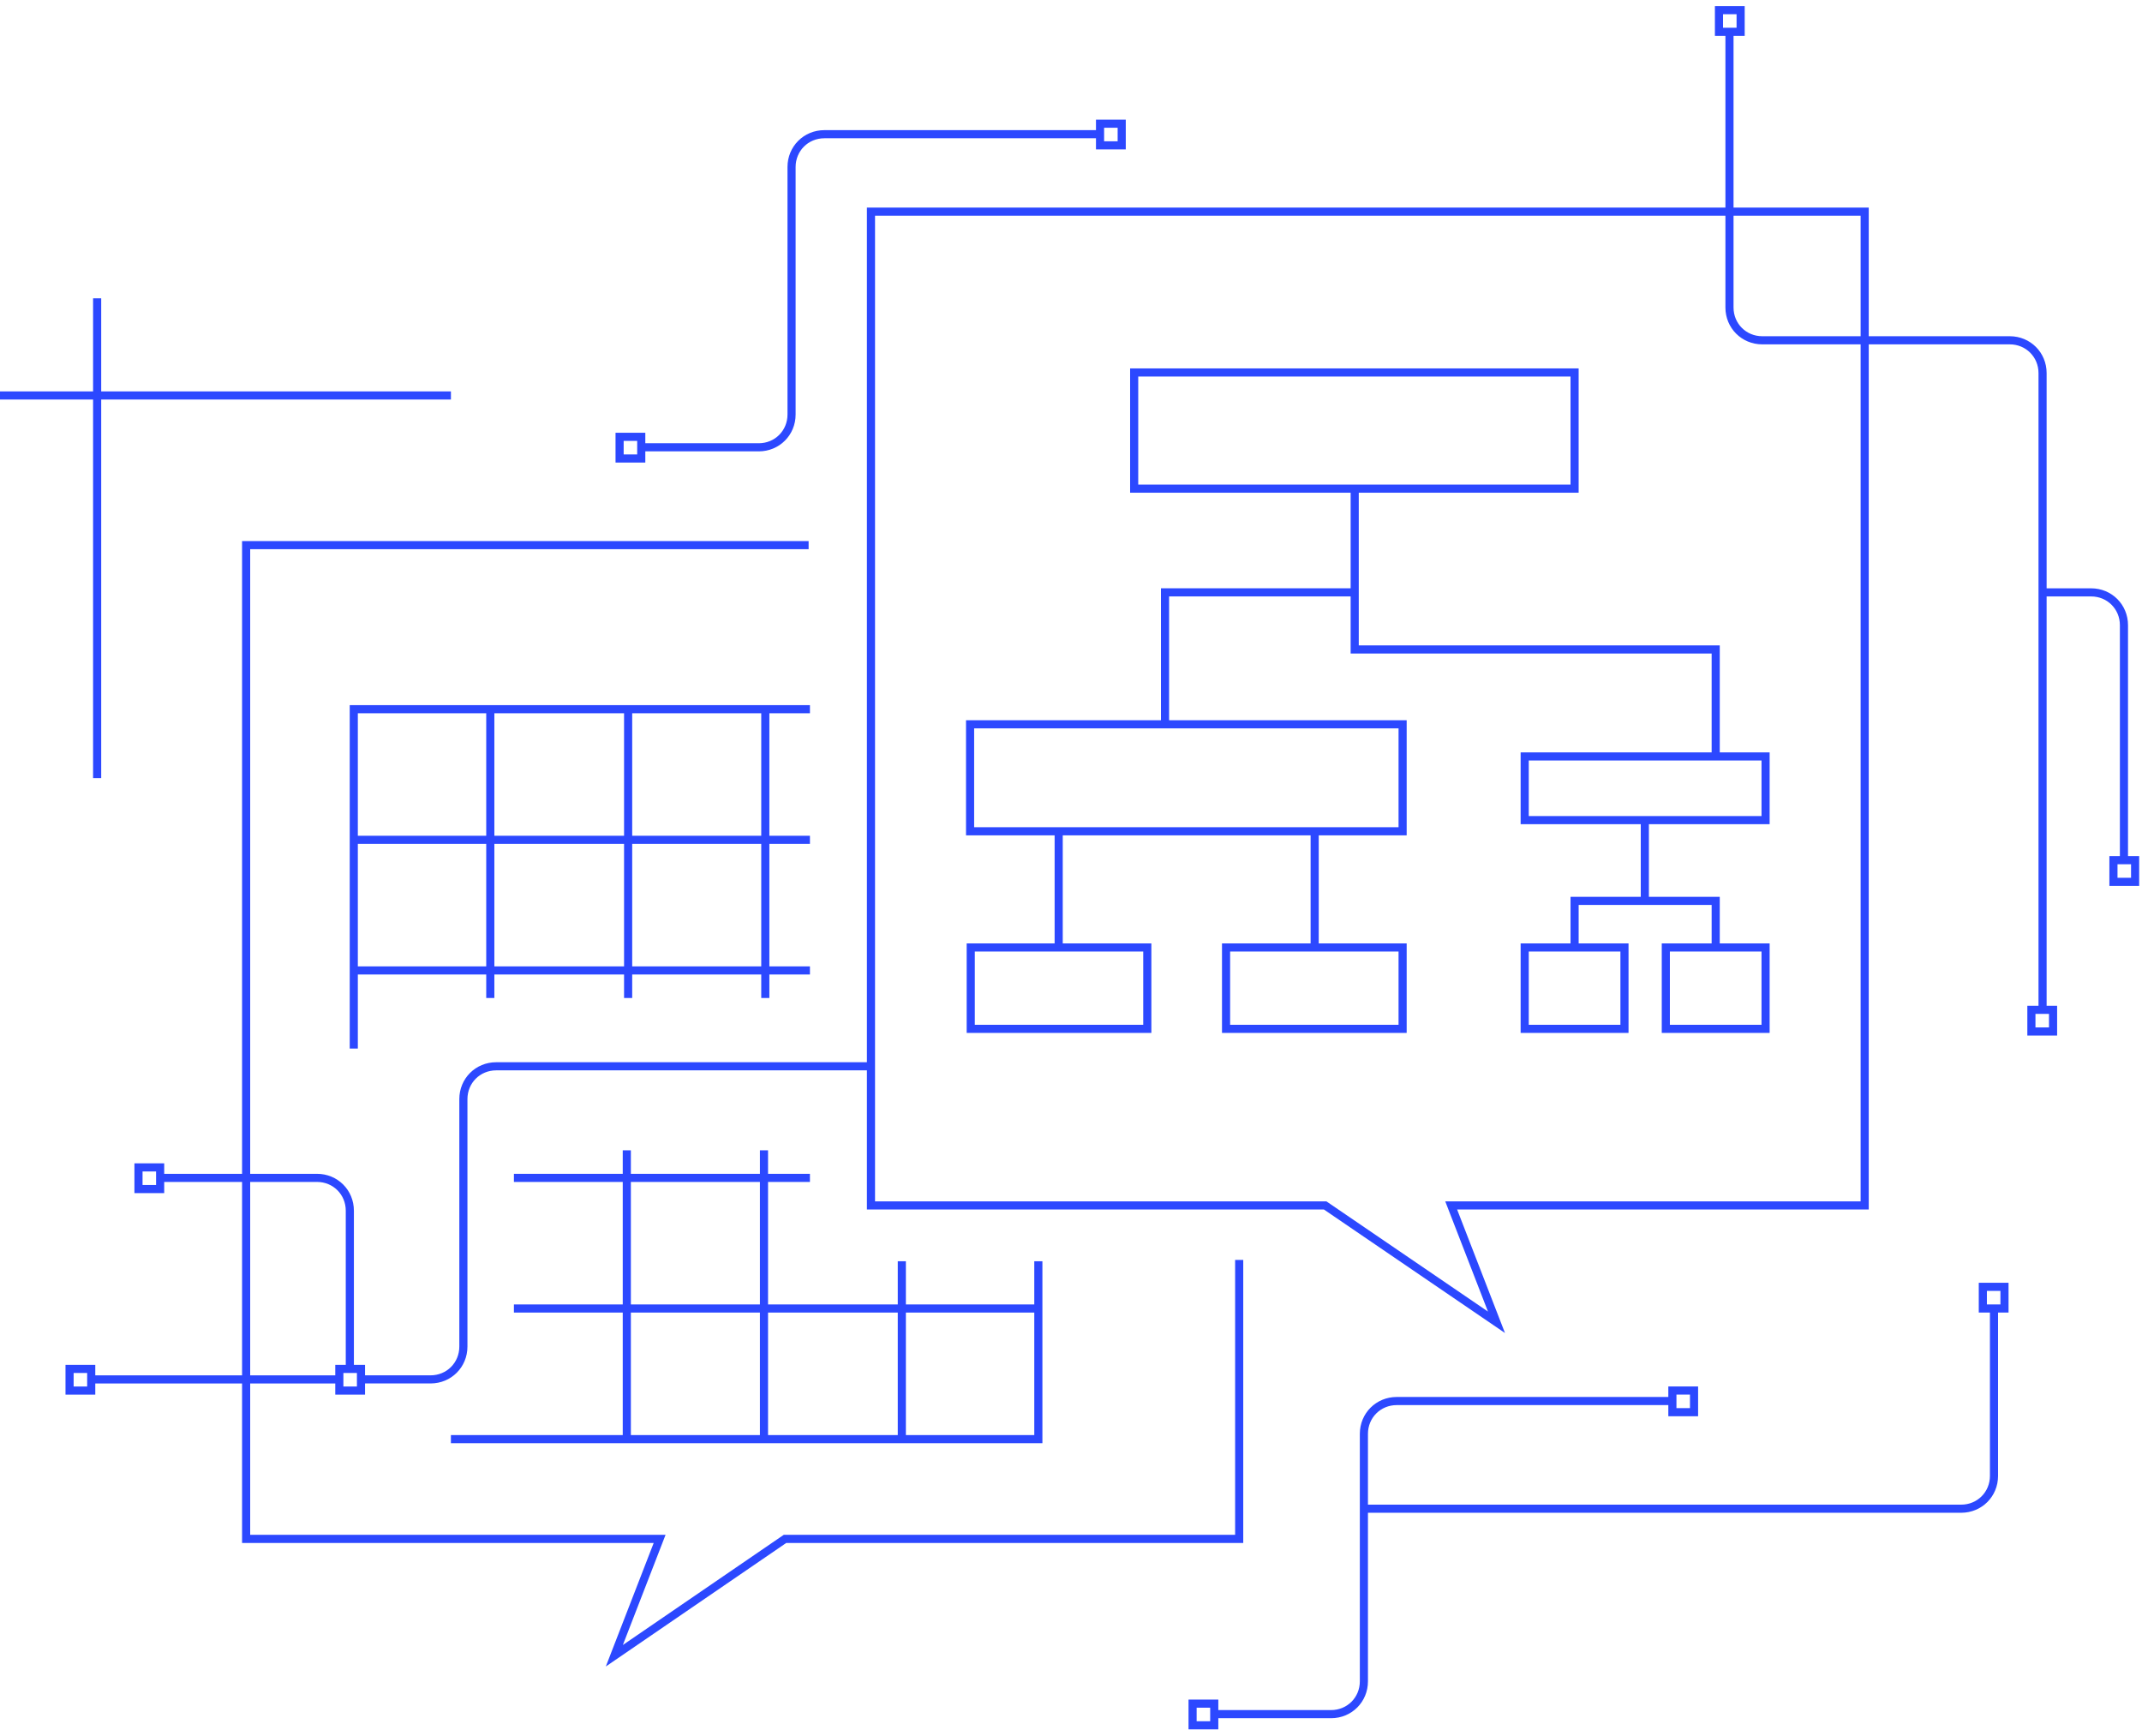 <svg width="211" height="171" viewBox="0 0 211 171" fill="none" xmlns="http://www.w3.org/2000/svg">
<path fill-rule="evenodd" clip-rule="evenodd" d="M197.854 126.352L194.921 126.352L194.921 129.285L197.854 129.285L197.854 126.352ZM197.054 127.152L197.054 128.485L195.721 128.485L195.721 127.152L197.054 127.152Z" fill="#2C48FF"/>
<path fill-rule="evenodd" clip-rule="evenodd" d="M137.585 138.401L164.74 138.401L164.74 137.601L137.585 137.601C135.554 137.601 133.952 139.202 133.952 141.233L133.952 165.608C133.952 167.197 132.709 168.441 131.119 168.441L119.546 168.441L119.546 169.241L131.119 169.241C133.151 169.241 134.752 167.639 134.752 165.608L134.752 141.233C134.752 139.644 135.995 138.401 137.585 138.401Z" fill="#2C48FF"/>
<path fill-rule="evenodd" clip-rule="evenodd" d="M167.273 136.565L164.34 136.565L164.34 139.499L167.273 139.499L167.273 136.565ZM166.473 137.365L166.473 138.699L165.14 138.699L165.14 137.365L166.473 137.365Z" fill="#2C48FF"/>
<path fill-rule="evenodd" clip-rule="evenodd" d="M120.011 167.406L117.077 167.406L117.077 170.34L120.011 170.34L120.011 167.406ZM119.211 168.206L119.211 169.54L117.877 169.54L117.877 168.206L119.211 168.206Z" fill="#2C48FF"/>
<path fill-rule="evenodd" clip-rule="evenodd" d="M196.02 128.887L196.02 145.374C196.02 146.963 194.777 148.206 193.188 148.206L134.417 148.206L134.417 149.006L193.188 149.006C195.219 149.006 196.82 147.405 196.82 145.374L196.82 128.887L196.02 128.887Z" fill="#2C48FF"/>
<path fill-rule="evenodd" clip-rule="evenodd" d="M184.083 20.448L85.396 20.448L85.396 119.135L130.414 119.135L148.25 131.3L143.535 119.135L184.083 119.135L184.083 20.448ZM183.283 21.248L183.283 118.335L142.367 118.335L146.574 129.188L130.661 118.335L86.196 118.335L86.196 21.248L183.283 21.248Z" fill="#2C48FF"/>
<path fill-rule="evenodd" clip-rule="evenodd" d="M24.645 54.093L79.654 54.093L79.654 53.293L23.845 53.293L23.845 151.98L64.393 151.98L59.676 164.148L77.45 151.98L122.467 151.98L122.467 124.102L121.667 124.102L121.667 151.18L77.203 151.18L61.356 162.029L65.561 151.18L24.645 151.18L24.645 54.093Z" fill="#2C48FF"/>
<path fill-rule="evenodd" clip-rule="evenodd" d="M7.6224e-05 39.353L44.418 39.353L44.418 38.553L7.62939e-05 38.553L7.6224e-05 39.353Z" fill="#2C48FF"/>
<path fill-rule="evenodd" clip-rule="evenodd" d="M9.969 76.646L9.969 29.384L9.169 29.384L9.169 76.646L9.969 76.646Z" fill="#2C48FF"/>
<path fill-rule="evenodd" clip-rule="evenodd" d="M35.249 70.256L79.784 70.256L79.784 69.456L34.45 69.456L34.45 103.282L35.249 103.282L35.249 70.256Z" fill="#2C48FF"/>
<path fill-rule="evenodd" clip-rule="evenodd" d="M34.849 83.121L79.784 83.121L79.784 82.321L34.849 82.321L34.849 83.121Z" fill="#2C48FF"/>
<path fill-rule="evenodd" clip-rule="evenodd" d="M34.849 95.987L79.784 95.987L79.784 95.188L34.849 95.188L34.849 95.987Z" fill="#2C48FF"/>
<path fill-rule="evenodd" clip-rule="evenodd" d="M48.697 98.302L48.697 69.855L47.897 69.855L47.897 98.302L48.697 98.302Z" fill="#2C48FF"/>
<path fill-rule="evenodd" clip-rule="evenodd" d="M62.275 98.302L62.275 69.855L61.474 69.855L61.474 98.302L62.275 98.302Z" fill="#2C48FF"/>
<path fill-rule="evenodd" clip-rule="evenodd" d="M75.787 98.302L75.787 69.855L74.987 69.855L74.987 98.302L75.787 98.302Z" fill="#2C48FF"/>
<path fill-rule="evenodd" clip-rule="evenodd" d="M101.883 141.354L101.883 124.232L102.683 124.232L102.683 142.154L44.417 142.154L44.417 141.354L101.883 141.354Z" fill="#2C48FF"/>
<path fill-rule="evenodd" clip-rule="evenodd" d="M102.283 128.486L50.624 128.486L50.624 129.286L102.283 129.286L102.283 128.486Z" fill="#2C48FF"/>
<path fill-rule="evenodd" clip-rule="evenodd" d="M79.783 115.621L50.624 115.621L50.624 116.421L79.783 116.421L79.783 115.621Z" fill="#2C48FF"/>
<path fill-rule="evenodd" clip-rule="evenodd" d="M88.435 124.232L88.435 141.754L89.235 141.754L89.235 124.232L88.435 124.232Z" fill="#2C48FF"/>
<path fill-rule="evenodd" clip-rule="evenodd" d="M74.857 113.305L74.857 141.753L75.657 141.753L75.657 113.305L74.857 113.305Z" fill="#2C48FF"/>
<path fill-rule="evenodd" clip-rule="evenodd" d="M61.344 113.305L61.344 141.753L62.144 141.753L62.144 113.305L61.344 113.305Z" fill="#2C48FF"/>
<path fill-rule="evenodd" clip-rule="evenodd" d="M155.506 36.288L111.323 36.288L111.323 48.532L155.506 48.532L155.506 36.288ZM154.706 37.088L154.706 47.732L112.123 47.732L112.123 37.088L154.706 37.088Z" fill="#2C48FF"/>
<path fill-rule="evenodd" clip-rule="evenodd" d="M174.32 74.109L149.792 74.109L149.792 81.181L174.32 81.181L174.32 74.109ZM173.52 74.909L173.52 80.381L150.592 80.381L150.592 74.909L173.52 74.909Z" fill="#2C48FF"/>
<path fill-rule="evenodd" clip-rule="evenodd" d="M138.566 70.942L95.159 70.942L95.159 82.281L138.566 82.281L138.566 70.942ZM137.766 71.742L137.766 81.481L95.959 81.481L95.959 71.742L137.766 71.742Z" fill="#2C48FF"/>
<path fill-rule="evenodd" clip-rule="evenodd" d="M174.32 92.924L163.693 92.924L163.693 101.741L174.32 101.741L174.32 92.924ZM173.52 93.724L173.52 100.941L164.493 100.941L164.493 93.724L173.52 93.724Z" fill="#2C48FF"/>
<path fill-rule="evenodd" clip-rule="evenodd" d="M160.42 92.924L149.792 92.924L149.792 101.741L160.42 101.741L160.42 92.924ZM159.62 93.724L159.62 100.941L150.592 100.941L150.592 93.724L159.62 93.724Z" fill="#2C48FF"/>
<path fill-rule="evenodd" clip-rule="evenodd" d="M138.566 92.924L120.374 92.924L120.374 101.741L138.566 101.741L138.566 92.924ZM137.766 93.724L137.766 100.941L121.174 100.941L121.174 93.724L137.766 93.724Z" fill="#2C48FF"/>
<path fill-rule="evenodd" clip-rule="evenodd" d="M113.416 92.924L95.224 92.924L95.224 101.741L113.416 101.741L113.416 92.924ZM112.616 93.724L112.616 100.941L96.024 100.941L96.024 93.724L112.616 93.724Z" fill="#2C48FF"/>
<path fill-rule="evenodd" clip-rule="evenodd" d="M133.847 63.571L133.847 48.131L133.047 48.131L133.047 64.371L168.607 64.371L168.607 74.51L169.407 74.51L169.407 63.571L133.847 63.571Z" fill="#2C48FF"/>
<path fill-rule="evenodd" clip-rule="evenodd" d="M115.162 58.746L133.447 58.746L133.447 57.946L114.362 57.946L114.362 71.342L115.162 71.342L115.162 58.746Z" fill="#2C48FF"/>
<path fill-rule="evenodd" clip-rule="evenodd" d="M129.903 93.326L129.903 81.882L129.103 81.882L129.103 93.326L129.903 93.326Z" fill="#2C48FF"/>
<path fill-rule="evenodd" clip-rule="evenodd" d="M162.425 88.736L162.425 80.783L161.625 80.783L161.625 88.736L162.425 88.736Z" fill="#2C48FF"/>
<path fill-rule="evenodd" clip-rule="evenodd" d="M104.687 93.326L104.687 81.882L103.887 81.882L103.887 93.326L104.687 93.326Z" fill="#2C48FF"/>
<path fill-rule="evenodd" clip-rule="evenodd" d="M169.407 88.336L154.707 88.336L154.707 93.326L155.507 93.326L155.507 89.136L168.607 89.136L168.607 93.326L169.407 93.326L169.407 88.336Z" fill="#2C48FF"/>
<path fill-rule="evenodd" clip-rule="evenodd" d="M81.206 13.619L108.361 13.619L108.361 12.819L81.206 12.819C79.175 12.819 77.573 14.421 77.573 16.452L77.573 40.827C77.573 42.416 76.33 43.66 74.74 43.66L63.167 43.66L63.167 44.459L74.74 44.459C76.772 44.459 78.373 42.858 78.373 40.827L78.373 16.452C78.373 14.863 79.617 13.619 81.206 13.619Z" fill="#2C48FF"/>
<path fill-rule="evenodd" clip-rule="evenodd" d="M110.895 11.783L107.961 11.783L107.961 14.717L110.895 14.717L110.895 11.783ZM110.095 12.583L110.095 13.917L108.761 13.917L108.761 12.583L110.095 12.583Z" fill="#2C48FF"/>
<path fill-rule="evenodd" clip-rule="evenodd" d="M63.567 42.627L60.634 42.627L60.634 45.561L63.567 45.561L63.567 42.627ZM62.767 43.427L62.767 44.761L61.434 44.761L61.434 43.427L62.767 43.427Z" fill="#2C48FF"/>
<path fill-rule="evenodd" clip-rule="evenodd" d="M85.796 104.629L48.879 104.629C46.847 104.629 45.246 106.23 45.246 108.262L45.246 132.636C45.246 134.226 44.002 135.469 42.413 135.469L35.56 135.469L35.56 136.269L42.413 136.269C44.444 136.269 46.046 134.668 46.046 132.636L46.046 108.262C46.046 106.672 47.289 105.429 48.879 105.429L85.796 105.429L85.796 104.629Z" fill="#2C48FF"/>
<path fill-rule="evenodd" clip-rule="evenodd" d="M33.426 135.471L8.987 135.471L8.987 136.271L33.426 136.271L33.426 135.471Z" fill="#2C48FF"/>
<path fill-rule="evenodd" clip-rule="evenodd" d="M9.386 134.437L6.453 134.437L6.453 137.37L9.386 137.37L9.386 134.437ZM8.586 135.237L8.586 136.57L7.253 136.57L7.253 135.237L8.586 135.237Z" fill="#2C48FF"/>
<path fill-rule="evenodd" clip-rule="evenodd" d="M16.175 114.588L13.242 114.588L13.242 117.521L16.175 117.521L16.175 114.588ZM15.375 115.388L15.375 116.721L14.042 116.721L14.042 115.388L15.375 115.388Z" fill="#2C48FF"/>
<path fill-rule="evenodd" clip-rule="evenodd" d="M35.959 134.437L33.026 134.437L33.026 137.37L35.959 137.37L35.959 134.437ZM35.159 135.237L35.159 136.57L33.826 136.57L33.826 135.237L35.159 135.237Z" fill="#2C48FF"/>
<path fill-rule="evenodd" clip-rule="evenodd" d="M31.228 116.42C32.817 116.42 34.06 117.663 34.06 119.253L34.06 134.835L34.861 134.835L34.861 119.253C34.861 117.222 33.259 115.62 31.228 115.62L15.775 115.62L15.775 116.42L31.228 116.42Z" fill="#2C48FF"/>
<path fill-rule="evenodd" clip-rule="evenodd" d="M170.764 30.286L170.764 3.131L169.964 3.131L169.964 30.286C169.964 32.317 171.566 33.919 173.597 33.919L197.972 33.919C199.561 33.919 200.805 35.162 200.805 36.751L200.805 99.466L201.605 99.466L201.605 36.751C201.605 34.72 200.003 33.118 197.972 33.118L173.597 33.118C172.008 33.118 170.764 31.875 170.764 30.286Z" fill="#2C48FF"/>
<path fill-rule="evenodd" clip-rule="evenodd" d="M171.863 0.6L168.929 0.6L168.929 3.533L171.863 3.533L171.863 0.6ZM171.063 1.4L171.063 2.733L169.729 2.733L169.729 1.4L171.063 1.4Z" fill="#2C48FF"/>
<path fill-rule="evenodd" clip-rule="evenodd" d="M202.639 99.067L199.705 99.067L199.705 102.001L202.639 102.001L202.639 99.067ZM201.839 99.867L201.839 101.201L200.505 101.201L200.505 99.867L201.839 99.867Z" fill="#2C48FF"/>
<path fill-rule="evenodd" clip-rule="evenodd" d="M210.721 84.327L207.787 84.327L207.787 87.261L210.721 87.261L210.721 84.327ZM209.921 85.127L209.921 86.461L208.587 86.461L208.587 85.127L209.921 85.127Z" fill="#2C48FF"/>
<path fill-rule="evenodd" clip-rule="evenodd" d="M209.622 61.582C209.622 59.551 208.021 57.949 205.989 57.949L201.205 57.949L201.205 58.749L205.989 58.749C207.579 58.749 208.822 59.992 208.822 61.582L208.822 84.728L209.622 84.728L209.622 61.582Z" fill="#2C48FF"/>
</svg>
